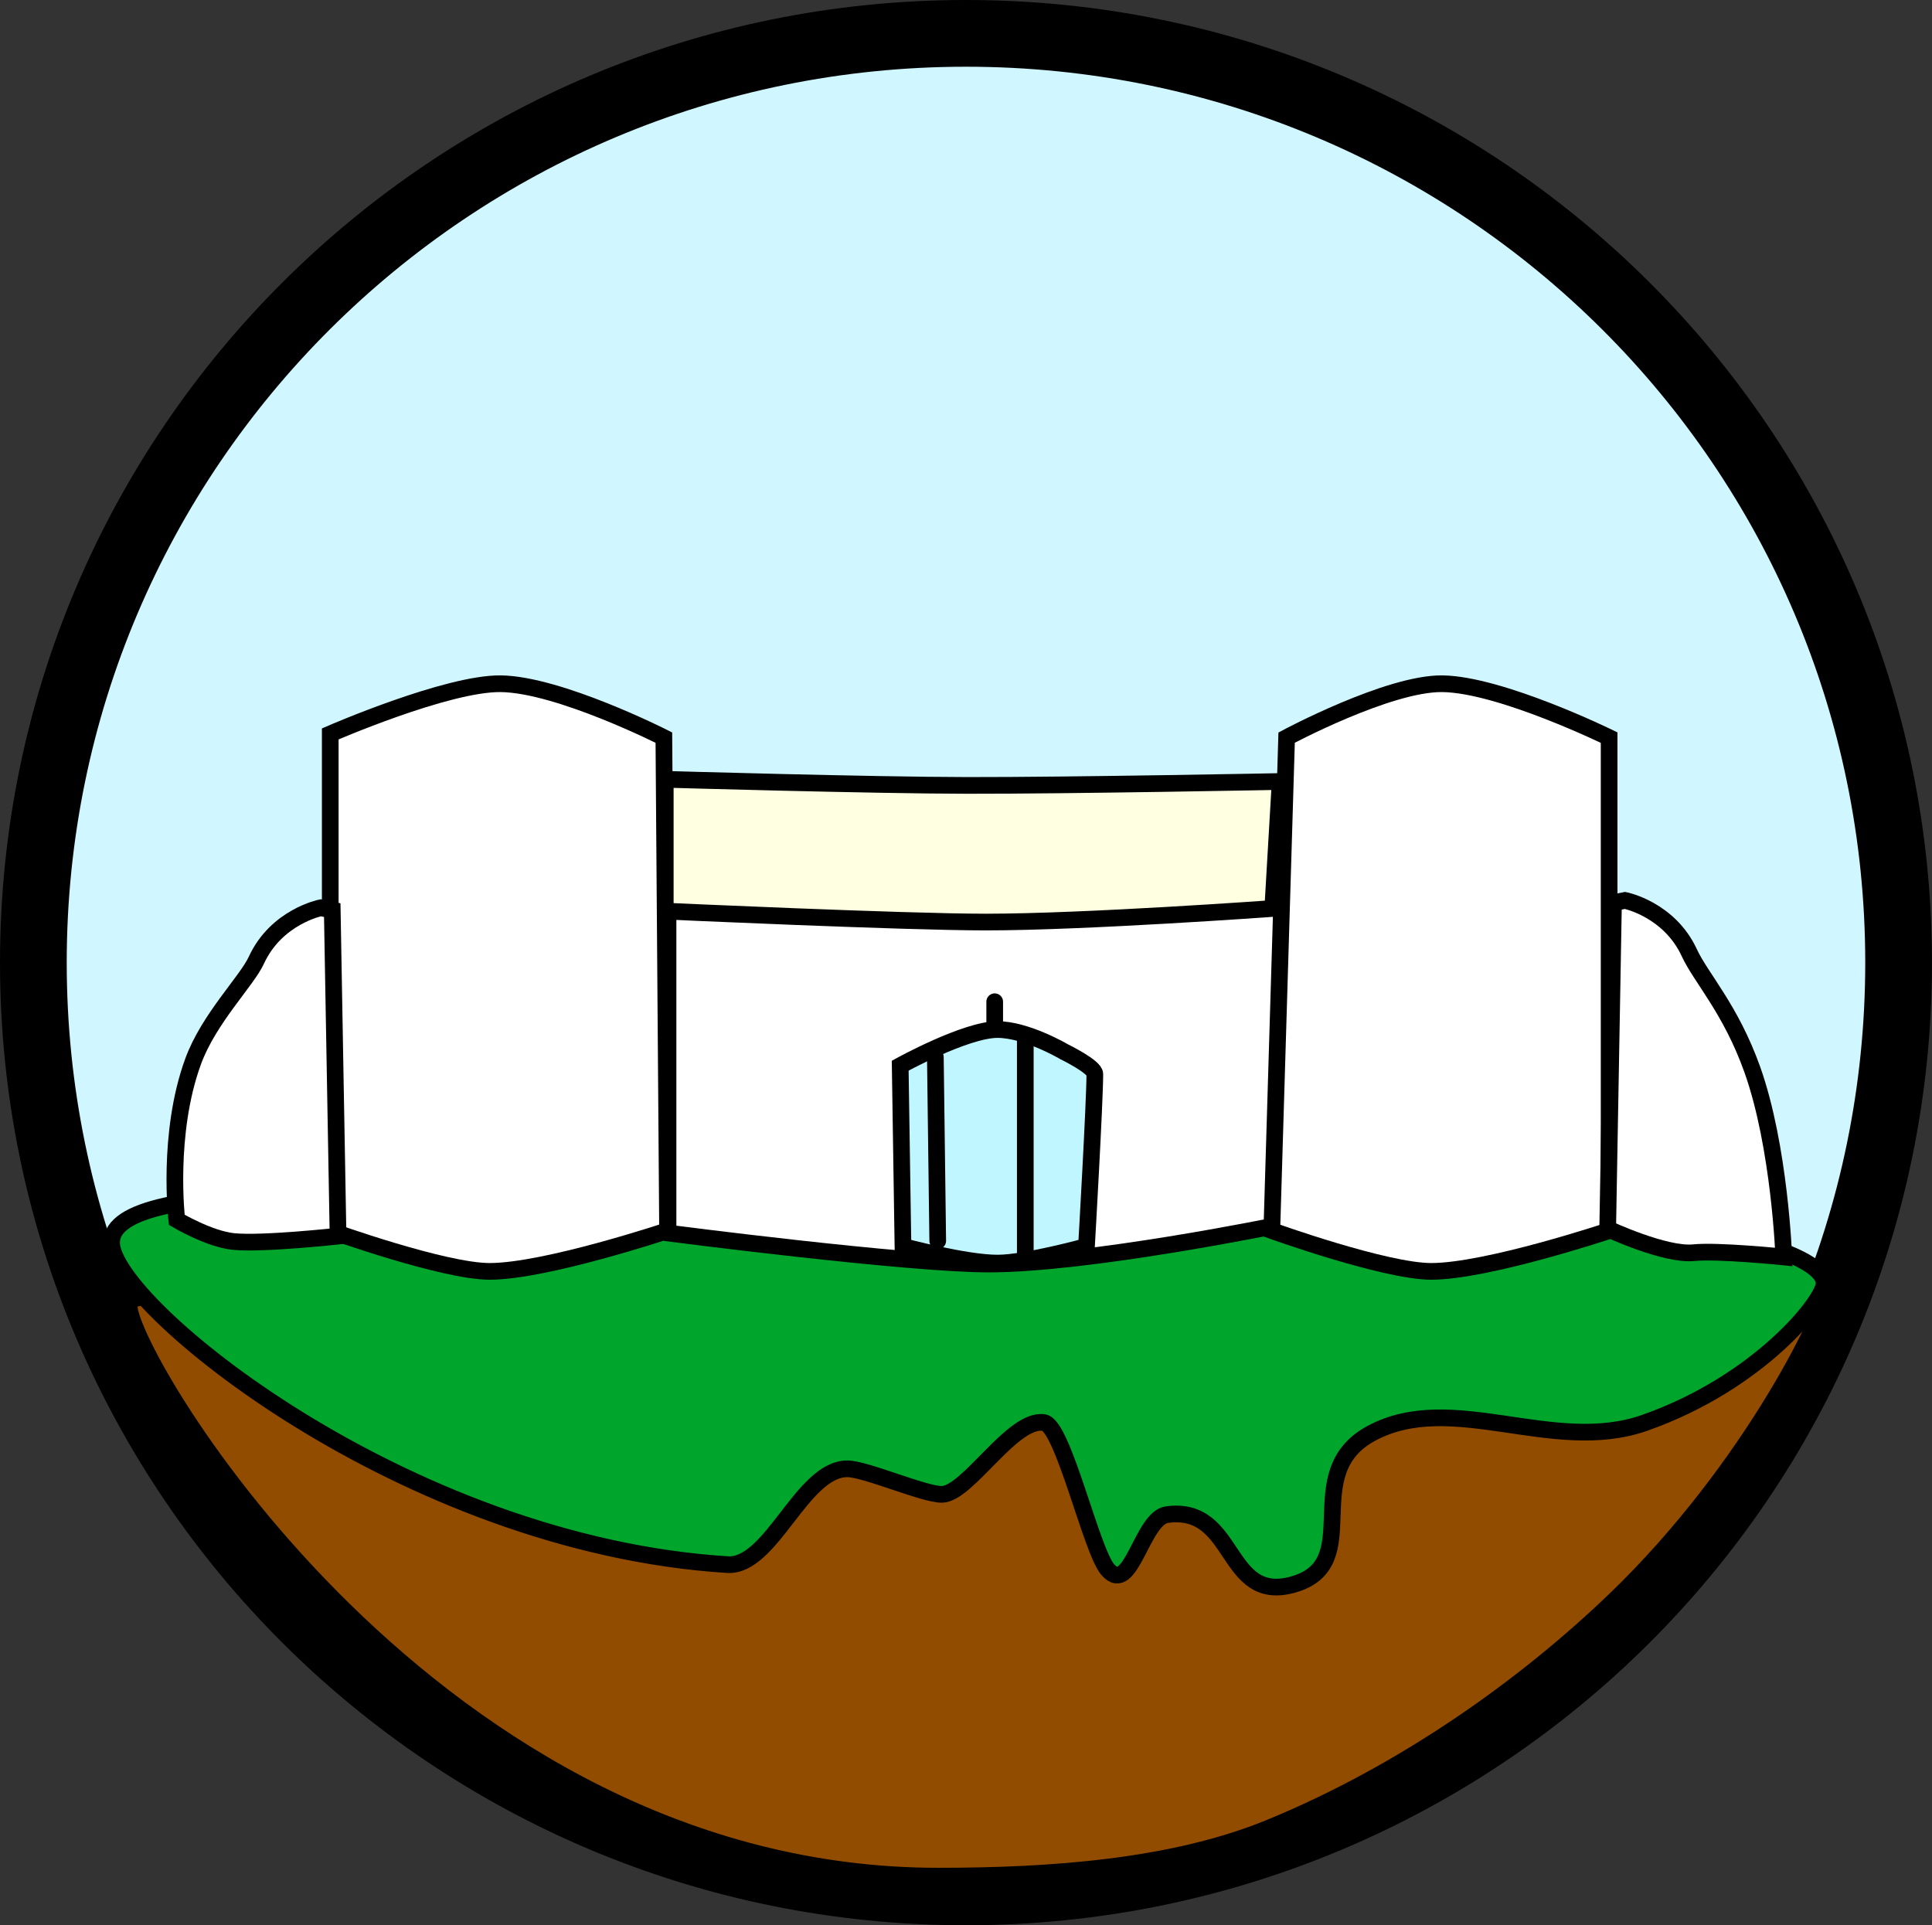 <svg version="1.1" xmlns="http://www.w3.org/2000/svg" xmlns:xlink="http://www.w3.org/1999/xlink" width="57.911" height="57.711" viewBox="0,0,57.911,57.711"><rect x="0" y="0" width="57.911" height="57.711" fill="#333333" stroke="none"/><g transform="translate(-211.045,-151.145)"><g data-paper-data="{&quot;isPaintingLayer&quot;:true}" fill-rule="nonzero" stroke="#000000" stroke-linejoin="miter" stroke-miterlimit="10" stroke-dasharray="" stroke-dashoffset="0" style="mix-blend-mode: normal"><path d="M267.955,180c0,15.384 -12.516,27.855 -27.955,27.855c-15.439,0 -27.955,-12.471 -27.955,-27.855c0,-15.384 12.516,-27.855 27.955,-27.855c15.439,0 27.955,12.471 27.955,27.855z" fill="#d0f6ff" stroke-width="2" stroke-linecap="butt"/><path d="M265.917,189.522c0,0.715 -2.35,5.629 -6.466,9.584c-2.693,2.588 -6.307,5.169 -10.347,6.827c-2.908,1.194 -6.582,1.45 -9.937,1.45c-15.142,0 -24.25,-15.565 -24.25,-17.083c0,-1.519 10.219,4.083 25.361,4.083c0.262,0 1.411,-3.113 1.671,-3.118c14.728,-0.254 23.968,-3.236 23.968,-1.743z" fill="#914c00" stroke-width="0.5" stroke-linecap="butt"/><path d="M265.722,189.617c0,0.507 -1.936,2.969 -5.381,4.179c-2.745,0.964 -5.772,-0.989 -8.191,0.314c-2.22,1.196 -0.125,3.904 -2.341,4.531c-2.08,0.588 -1.675,-2.381 -3.784,-2.095c-0.753,0.102 -1.08,2.445 -1.774,1.65c-0.494,-0.566 -1.338,-4.311 -1.91,-4.408c-0.941,-0.158 -2.285,2.14 -3.062,2.151c-0.532,0.008 -2.292,-0.766 -2.835,-0.766c-1.366,0 -2.274,2.955 -3.596,2.872c-9.7,-0.609 -18.459,-7.814 -18.459,-9.65c0,-2.086 9.228,-1.444 20.611,-1.444c4.365,0 10.031,-0.879 15.357,-0.475c8.565,0.65 15.365,1.855 15.365,3.141z" fill="#00a52b" stroke-width="0.5" stroke-linecap="butt"/><path d="M220.944,188.033v-14.889c0,0 3.494,-1.522 5.109,-1.504c1.745,0.019 4.891,1.615 4.891,1.615l0.111,14.778c0,0 -3.659,1.222 -5.333,1.222c-1.38,0 -4.778,-1.222 -4.778,-1.222z" fill="#ffffff" stroke-width="0.5" stroke-linecap="butt"/><path d="M231.069,188.105v-11.182c0,0 6.167,0.506 9.04,0.518c3.104,0.013 9.391,-0.332 9.391,-0.332l-0.222,10.775c0,0 -5.621,1.151 -8.598,1.151c-2.455,0 -9.61,-0.929 -9.61,-0.929z" fill="#ffffff" stroke-width="0.5" stroke-linecap="butt"/><path d="M249.167,188.033l0.444,-14.778c0,0 3.05,-1.633 4.665,-1.615c1.745,0.019 5.002,1.615 5.002,1.615v14.778c0,0 -3.659,1.222 -5.333,1.222c-1.38,0 -4.778,-1.222 -4.778,-1.222z" fill="#ffffff" stroke-width="0.5" stroke-linecap="butt"/><path d="M221.004,178.426l0.174,9.772c0,0 -2.275,0.249 -3.134,0.162c-0.732,-0.074 -1.7,-0.65 -1.7,-0.65c0,0 -0.305,-2.575 0.489,-4.747c0.471,-1.288 1.605,-2.402 1.897,-3.037c0.602,-1.306 1.929,-1.57 1.929,-1.57z" fill="#ffffff" stroke-width="0.5" stroke-linecap="butt"/><path d="M259.753,178.135c0,0 1.326,0.264 1.929,1.57c0.345,0.748 1.239,1.683 1.886,3.496c0.827,2.32 0.945,5.622 0.945,5.622c0,0 -1.968,-0.202 -2.7,-0.128c-0.859,0.087 -2.578,-0.717 -2.578,-0.717l0.174,-9.772z" data-paper-data="{&quot;index&quot;:null}" fill="#ffffff" stroke-width="0.5" stroke-linecap="butt"/><path d="M230.986,178.455v-3.95c0,0 6.167,0.179 9.04,0.183c3.104,0.005 9.391,-0.117 9.391,-0.117l-0.222,3.806c0,0 -5.621,0.407 -8.598,0.407c-2.455,0 -9.61,-0.328 -9.61,-0.328z" fill="#ffffe2" stroke-width="0.5" stroke-linecap="butt"/><path d="M238.111,188.506l-0.083,-5.417c0,0 1.962,-1.083 2.917,-1.083c0.871,0 2,0.667 2,0.667c0,0 0.917,0.447 0.917,0.667c0,0.827 -0.25,5.167 -0.25,5.167c0,0 -1.812,0.5 -2.667,0.5c-0.965,0 -2.833,-0.5 -2.833,-0.5z" fill="#bff6ff" stroke-width="0.5" stroke-linecap="butt"/><path d="M241.778,182.172v6.5" fill="none" stroke-width="0.5" stroke-linecap="round"/><path d="M239.153,188.34l-0.071,-5.509" fill="none" stroke-width="0.5" stroke-linecap="round"/><path d="M240.861,181.922v-0.75" fill="none" stroke-width="0.5" stroke-linecap="round"/></g></g></svg>